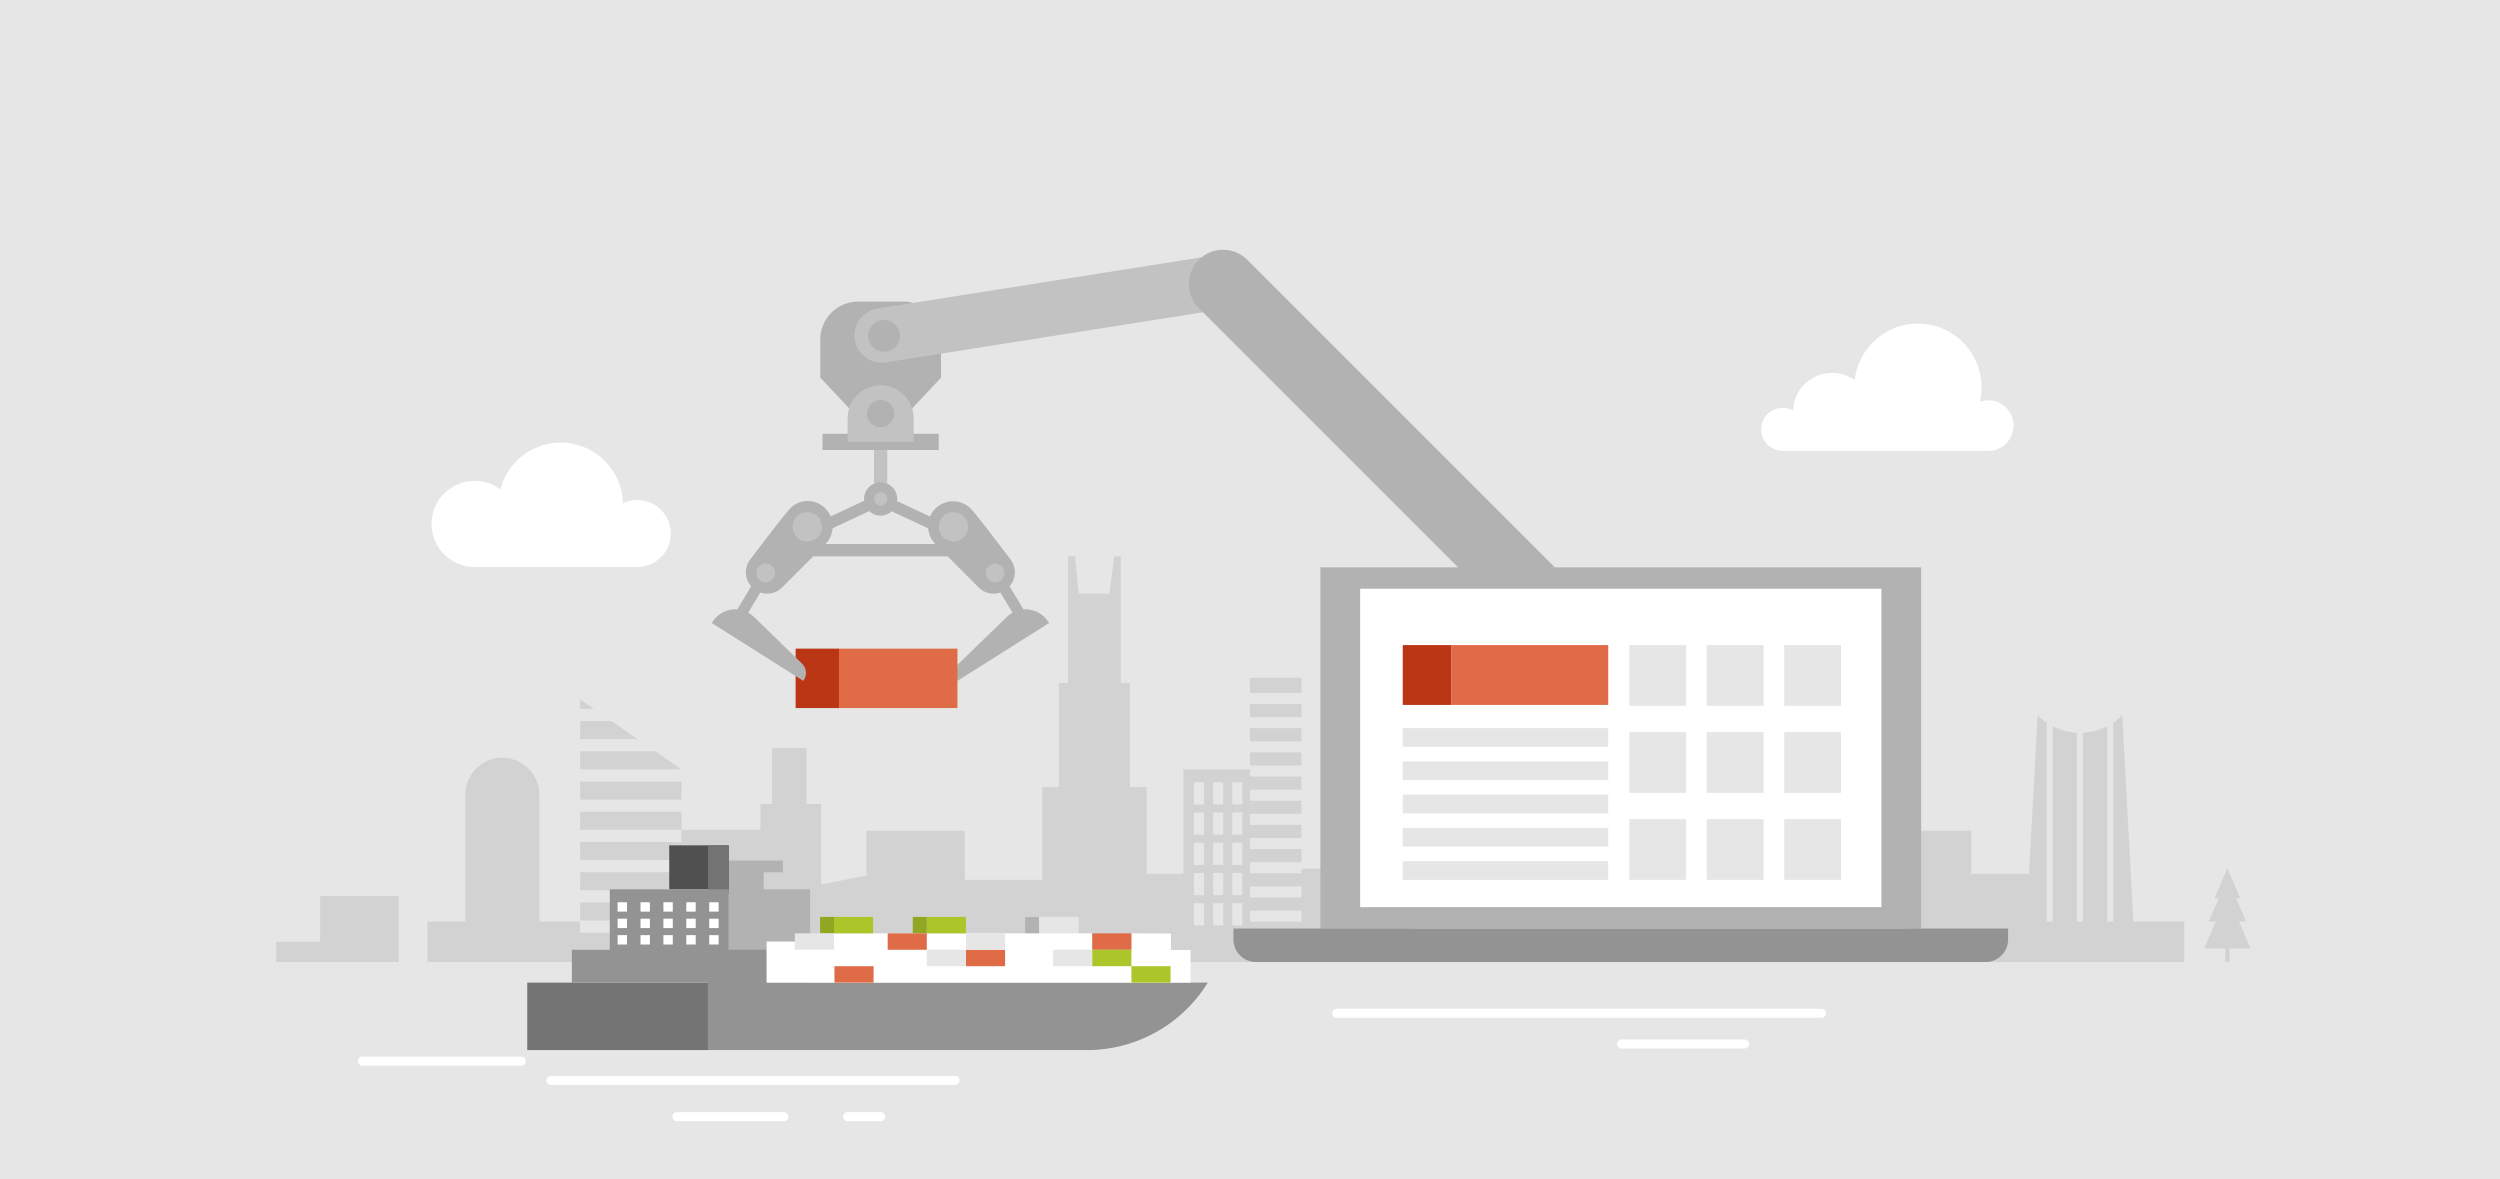<svg xmlns="http://www.w3.org/2000/svg" viewBox="0 0 636 300"><title>MSC17-business-017</title><path d="M636,0V300H0V0Z" fill="#e6e6e6"/><rect x="222.347" y="112.418" width="3.377" height="13.693" fill="#c2c2c2"/><rect x="202.407" y="165.012" width="11.038" height="15.119" fill="#ba3615"/><path d="M266.453,157.882a6.805,6.805,0,0,0-6.08-2.841l-3.528-5.891a5.4,5.4,0,0,0,.247-6.808c-4.89-6.456-9.1-11.913-10.125-12.936a6.367,6.367,0,0,0-10.367,2l-8.381-3.92a4.219,4.219,0,1,0-8.4-.528,3.932,3.932,0,0,0,.024.437l-8.513,3.982a6.111,6.111,0,0,0-1.136-1.761,6.175,6.175,0,0,0-9.219-.208c-1.022,1.023-5.235,6.48-10.125,12.936a5.4,5.4,0,0,0,.246,6.808l-3.527,5.891a6.805,6.805,0,0,0-6.08,2.841l-.433.607,23.3,14.716a3.345,3.345,0,0,0-.341-4.413l-12.207-11.85a6.749,6.749,0,0,0-1.453-1.068l3.079-5.14a5.4,5.4,0,0,0,5.547-1.3l3.366-3.365,2.918-2.918,1.626-1.627h34.16l1.626,1.627,2.917,2.918,3.367,3.365a5.4,5.4,0,0,0,5.546,1.3l3.08,5.14a6.774,6.774,0,0,0-1.453,1.068l-12.207,11.85a3.344,3.344,0,0,0-.34,4.413l23.3-14.716Zm-54.644-23.5,9.332-4.365a4.2,4.2,0,0,0,5.719.063l9.272,4.338a6.555,6.555,0,0,0,1.795,3.971H210.012a6.554,6.554,0,0,0,1.8-4.007" fill="#b2b2b2"/><path d="M238.832,134.024a3.735,3.735,0,1,0,3.734-3.734,3.735,3.735,0,0,0-3.734,3.734" fill="#b2b2b2"/><path d="M250.791,145.748a2.372,2.372,0,1,0,2.373-2.371,2.373,2.373,0,0,0-2.373,2.371" fill="#c2c2c2"/><path d="M81.442,227.928h20v16.807H70.288v-5.143H81.442Zm461.28,6.52L539.9,181.957a15.3,15.3,0,0,1-2.308,1.9v50.589h-1.538V184.762A15.138,15.138,0,0,1,529.9,186.4v48.048h-1.538V186.4a15.134,15.134,0,0,1-6.154-1.638v49.686h-1.539V183.859a15.242,15.242,0,0,1-2.307-1.9l-2.166,40.33H501.442V211.335h-15.77v30.828h11.783v2.572h58.221V234.448ZM147.6,188.026h14.621l-6.644-4.585H147.6Zm0,15.385h0v-4.586h25.77v4.586Zm0-23.077v-2.4l3.473,2.4Zm19.124,10.8,6.646,4.585H147.6v-4.585Zm164.394,29.849v1.176H318v-2.8h13.113v-3.354H318v-2.8h13.113v-3.354H318v-2.8h13.113V203.7H318v-2.8h13.113v-3.355H318v-1.825H301.057v26.569H291.68V200.238h-4.231v-26.48h-2.307V141.525h-1.649l-1.246,9.5h-7.779v.387l-.975-9.882H271.68v32.233h-2.308v26.48h-4.23v23.6H245.416v-12.5h-25v11.347l-11.528,2.37V204.534h-3.735V190.273h-8.728v14.261h-2.965V211.1h-20.1v3.107H147.6V211.1h25.77v-4.585H147.6v27.93H137.211V202.2a9.423,9.423,0,0,0-18.846,0v32.25h-9.616v10.287H147.6v-2.863h25.77v2.863h166.7v-2.572H358.84V220.982ZM173.365,237.287H147.6V234.18h25.77Zm0-7.692H147.6v-3.107h25.77Zm0-7.693H147.6V218.8h25.77Zm132.949,13.526h-2.565v-5.66h2.565Zm0-7.693h-2.565v-5.66h2.565Zm0-7.692h-2.565v-5.66h2.565Zm0-7.692h-2.565v-5.66h2.565Zm0-7.693h-2.565V199h2.565Zm4.871,30.77h-2.563v-5.66h2.563Zm0-7.693h-2.563v-5.66h2.563Zm0-7.692h-2.563v-5.66h2.563Zm0-7.692h-2.563v-5.66h2.563Zm0-7.693h-2.563V199h2.563Zm4.872,30.77h-2.564v-5.66h2.564Zm0-7.693h-2.564v-5.66h2.564Zm0-7.692h-2.564v-5.66h2.564Zm0-7.692h-2.564v-5.66h2.564Zm0-7.693h-2.564V199h2.564Zm15.056,29.808H318v-2.8h13.113Zm0-6.154H318v-2.8h13.113Zm0-33.568H318v-3.355h13.113Zm0-6.154H318v-3.355h13.113Zm0-6.154H318v-3.354h13.113Zm0-6.154H318v-3.846h13.113Z" fill="#d2d2d2"/><path d="M239.4,96.078l-9.684,10.3a7.79,7.79,0,0,1-11.351,0l-9.683-10.3v-9.72a9.633,9.633,0,0,1,9.633-9.633h11.452a9.633,9.633,0,0,1,9.633,9.633Z" fill="#b2b2b2"/><path d="M238.83,134.024a3.735,3.735,0,1,0,3.734-3.734,3.735,3.735,0,0,0-3.734,3.734" fill="#c2c2c2"/><path d="M225.724,126.956a1.689,1.689,0,1,1-1.688-1.688,1.688,1.688,0,0,1,1.688,1.688" fill="#c2c2c2"/><rect x="209.258" y="110.356" width="29.555" height="4.126" fill="#b2b2b2"/><path d="M224.036,98.016a8.4,8.4,0,0,0-8.4,8.4v6h16.8v-6a8.4,8.4,0,0,0-8.4-8.4m0,10.662a3.46,3.46,0,1,1,3.46-3.46,3.46,3.46,0,0,1-3.46,3.46" fill="#c2c2c2"/><path d="M209.107,134.024a3.735,3.735,0,1,1-3.734-3.734,3.735,3.735,0,0,1,3.734,3.734" fill="#c2c2c2"/><path d="M197.147,145.748a2.372,2.372,0,1,1-2.372-2.371,2.373,2.373,0,0,1,2.372,2.371" fill="#c2c2c2"/><path d="M318.25,70.493a6.928,6.928,0,0,0-7.923-5.761L223.212,78.5a6.926,6.926,0,0,0,2.161,13.683l87.115-13.763a6.928,6.928,0,0,0,5.762-7.922M224.908,89.46a4.029,4.029,0,1,1,4.028-4.028,4.028,4.028,0,0,1-4.028,4.028" fill="#c2c2c2"/><path d="M315.434,71.574a4.029,4.029,0,1,1-4.028-4.028,4.028,4.028,0,0,1,4.028,4.028" fill="#b2b2b2"/><path d="M395.524,144.321,317.249,66.046a8.692,8.692,0,0,0-12.292,12.292l65.984,65.983H335.905v91.905H488.743v-91.9Z" fill="#b2b2b2"/><rect x="346.024" y="149.77" width="132.601" height="81.007" fill="#fff"/><path d="M505.134,244.736H319.513a5.722,5.722,0,0,1-5.721-5.722v-2.788H510.856v2.788a5.724,5.724,0,0,1-5.722,5.722" fill="#939393"/><path d="M505.894,101.835a6.4,6.4,0,0,0-2.222.4,16.185,16.185,0,1,0-31.837-5.508,9.907,9.907,0,0,0-15.673,7.71,5.471,5.471,0,1,0-2.645,10.262h52.377a6.43,6.43,0,0,0,0-12.859" fill="#fff"/><path d="M162.128,127.2a8.5,8.5,0,0,0-3.662.825,15.821,15.821,0,0,0-31.151-3.5,10.954,10.954,0,1,0-6.571,19.719h41.384a8.52,8.52,0,0,0,0-17.04" fill="#fff"/><polygon points="572.537 241.301 569.593 234.419 571.387 234.419 568.86 228.51 569.933 228.51 566.649 220.831 563.364 228.51 564.439 228.51 561.911 234.419 563.706 234.419 560.76 241.301 566.113 241.301 566.113 244.736 567.184 244.736 567.184 241.301 572.537 241.301" fill="#d2d2d2" fill-rule="evenodd"/><polygon points="194.276 226.245 194.276 221.919 199.172 221.919 199.172 218.934 185.383 218.934 185.383 220.427 185.383 221.919 185.383 226.245 185.383 228.758 185.383 249.98 206.101 249.98 206.101 226.245 194.276 226.245" fill="#b2b2b2"/><rect x="170.255" y="215.053" width="15.128" height="11.192" fill="#505050"/><rect x="180.107" y="215.053" width="5.277" height="12.317" fill="#737373"/><rect x="134.133" y="249.981" width="45.973" height="17.154" fill="#737373"/><path d="M195.033,249.98v-8.358h-9.649V226.245H155.127v15.377h-9.65v8.358h34.63v17.154h96.447a36.05,36.05,0,0,0,30.071-16.166l.654-.988Z" fill="#939393"/><polygon points="297.893 241.681 297.893 237.502 287.83 237.443 287.83 241.622 277.874 241.622 277.874 237.443 274.304 237.443 274.304 233.263 260.779 233.263 260.779 237.443 245.736 237.443 212.285 237.443 202.886 239.532 195.033 239.532 195.033 249.98 302.873 249.981 302.873 241.681 297.893 241.681" fill="#fff"/><rect x="235.78" y="233.263" width="9.956" height="4.18" fill="#acc62a"/><rect x="157.121" y="229.532" width="2.388" height="2.388" fill="#fff"/><rect x="180.425" y="229.532" width="2.388" height="2.388" fill="#fff"/><rect x="174.598" y="229.532" width="2.388" height="2.388" fill="#fff"/><rect x="168.772" y="229.532" width="2.388" height="2.388" fill="#fff"/><rect x="162.946" y="229.532" width="2.388" height="2.388" fill="#fff"/><rect x="157.121" y="233.715" width="2.388" height="2.388" fill="#fff"/><rect x="180.425" y="233.715" width="2.388" height="2.388" fill="#fff"/><rect x="174.598" y="233.715" width="2.388" height="2.388" fill="#fff"/><rect x="168.772" y="233.715" width="2.388" height="2.388" fill="#fff"/><rect x="162.946" y="233.715" width="2.388" height="2.388" fill="#fff"/><rect x="157.121" y="237.898" width="2.388" height="2.388" fill="#fff"/><rect x="180.425" y="237.898" width="2.388" height="2.388" fill="#fff"/><rect x="174.598" y="237.898" width="2.388" height="2.388" fill="#fff"/><rect x="168.772" y="237.898" width="2.388" height="2.388" fill="#fff"/><rect x="162.946" y="237.898" width="2.388" height="2.388" fill="#fff"/><path d="M242.91,276H140.219a1.154,1.154,0,1,1,0-2.307H242.91a1.154,1.154,0,1,1,0,2.307" fill="#fff"/><path d="M199.4,285.235H172.21a1.154,1.154,0,0,1,0-2.308H199.4a1.154,1.154,0,0,1,0,2.308" fill="#fff"/><path d="M132.6,271.121H92.21a1.154,1.154,0,0,1,0-2.308H132.6a1.154,1.154,0,1,1,0,2.308" fill="#fff"/><path d="M224.036,285.235h-8.4a1.154,1.154,0,1,1,0-2.308h8.4a1.154,1.154,0,0,1,0,2.308" fill="#fff"/><path d="M463.364,258.936h-123.3a1.154,1.154,0,0,1,0-2.308h123.3a1.154,1.154,0,0,1,0,2.308" fill="#fff"/><path d="M443.851,266.75H412.57a1.154,1.154,0,1,1,0-2.308h31.281a1.154,1.154,0,0,1,0,2.308" fill="#fff"/><rect x="213.445" y="165.012" width="30.129" height="15.119" fill="#df6c47"/><rect x="369.225" y="164.109" width="39.909" height="15.223" fill="#df6c47"/><rect x="356.856" y="164.109" width="12.368" height="15.223" fill="#ba3615"/><rect x="356.856" y="185.235" width="52.278" height="4.755" fill="#e6e6e6"/><rect x="356.856" y="193.696" width="52.278" height="4.755" fill="#e6e6e6"/><rect x="356.856" y="202.158" width="52.278" height="4.755" fill="#e6e6e6"/><rect x="356.856" y="210.619" width="52.278" height="4.755" fill="#e6e6e6"/><rect x="356.856" y="219.081" width="52.278" height="4.755" fill="#e6e6e6"/><rect x="414.488" y="164.109" width="14.449" height="15.447" fill="#e6e6e6"/><rect x="434.202" y="164.109" width="14.45" height="15.447" fill="#e6e6e6"/><rect x="453.915" y="164.109" width="14.449" height="15.447" fill="#e6e6e6"/><rect x="414.488" y="186.248" width="14.449" height="15.448" fill="#e6e6e6"/><rect x="434.202" y="186.248" width="14.45" height="15.448" fill="#e6e6e6"/><rect x="453.915" y="186.248" width="14.449" height="15.448" fill="#e6e6e6"/><rect x="414.488" y="208.388" width="14.449" height="15.447" fill="#e6e6e6"/><rect x="434.202" y="208.388" width="14.45" height="15.447" fill="#e6e6e6"/><rect x="453.915" y="208.388" width="14.449" height="15.447" fill="#e6e6e6"/><rect x="264.348" y="233.263" width="9.956" height="4.18" fill="#e6e6e6"/><rect x="260.778" y="233.263" width="3.569" height="4.18" fill="#b2b2b2"/><rect x="212.167" y="233.263" width="9.956" height="4.18" fill="#acc62a"/><rect x="232.211" y="233.263" width="3.569" height="4.18" fill="#91a723"/><rect x="208.625" y="233.263" width="3.569" height="4.18" fill="#91a723"/><rect x="277.874" y="237.442" width="9.956" height="4.179" fill="#df6c47"/><rect x="245.737" y="241.622" width="9.957" height="4.18" fill="#df6c47"/><rect x="212.285" y="245.802" width="9.956" height="4.179" fill="#df6c47"/><rect x="245.737" y="237.442" width="9.957" height="4.179" fill="#e6e6e6"/><rect x="235.78" y="241.622" width="9.956" height="4.18" fill="#e6e6e6"/><rect x="202.211" y="237.442" width="9.956" height="4.179" fill="#e6e6e6"/><rect x="225.824" y="237.442" width="9.956" height="4.179" fill="#df6c47"/><rect x="267.917" y="241.622" width="9.957" height="4.18" fill="#e6e6e6"/><rect x="277.874" y="241.622" width="9.956" height="4.18" fill="#acc62a"/><rect x="287.83" y="245.802" width="9.956" height="4.179" fill="#acc62a"/></svg>